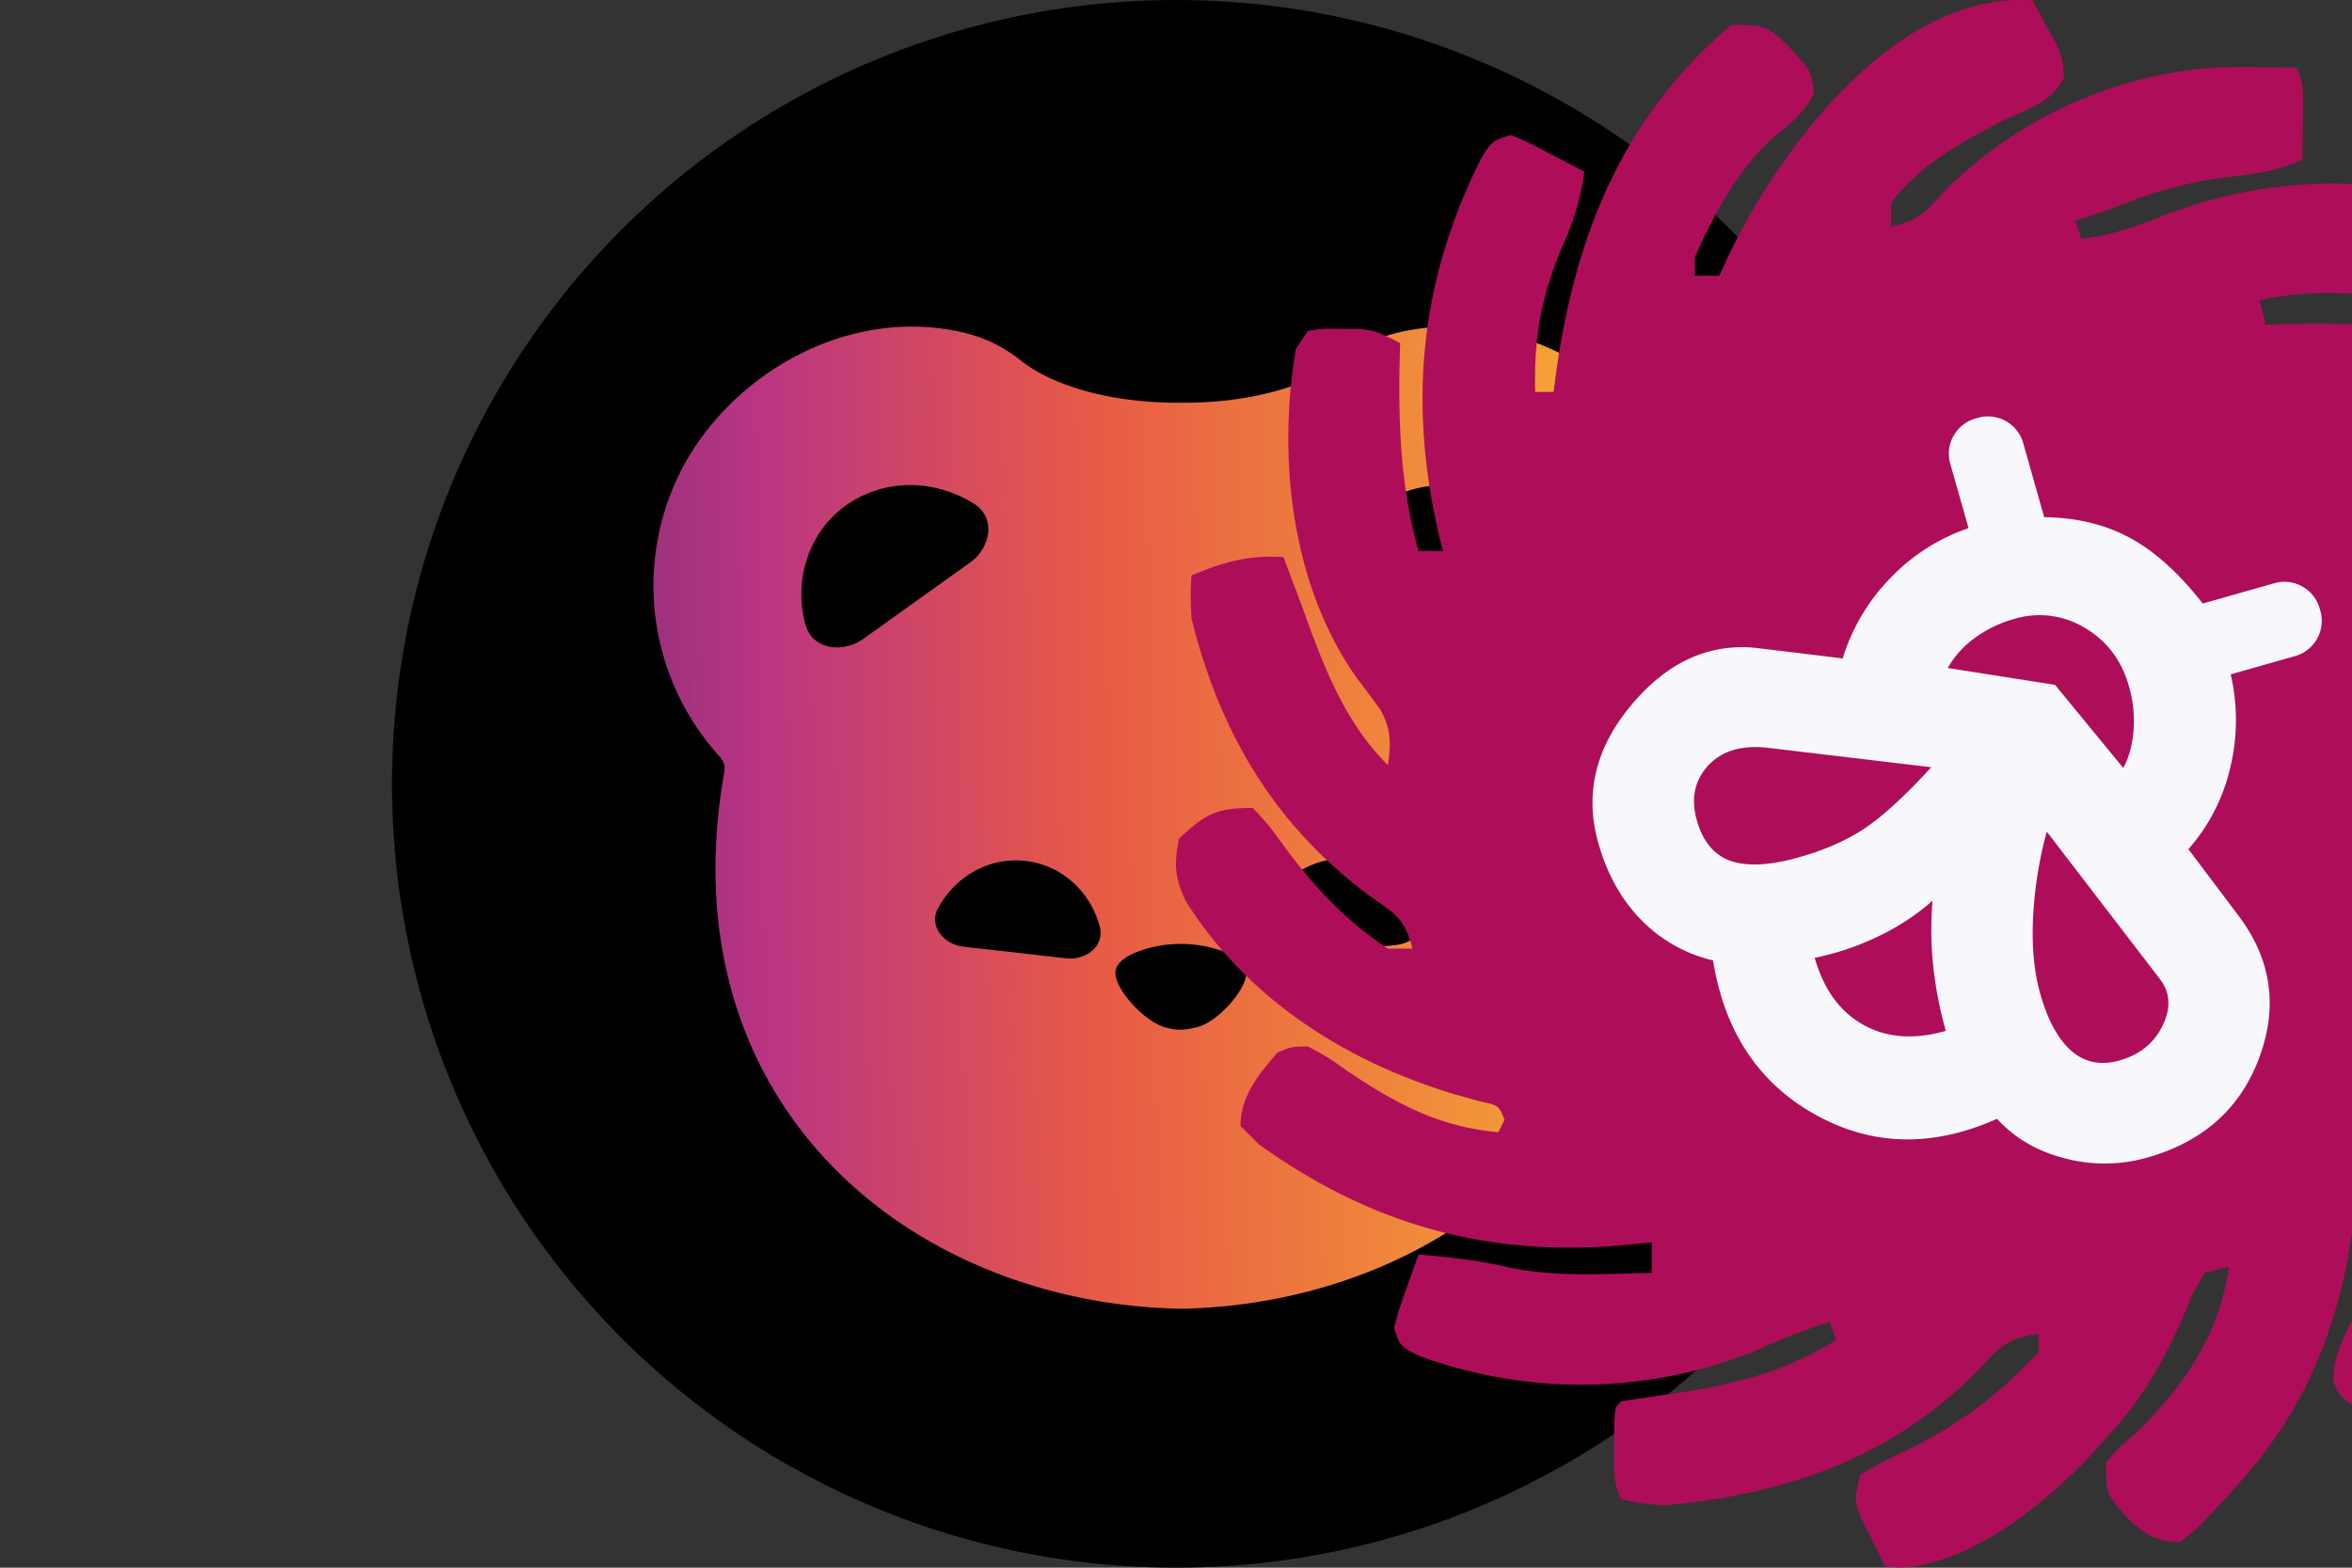 <svg xmlns="http://www.w3.org/2000/svg" viewBox="0 0 192 128"><rect x="0" y="0" width="192" height="128" fill="#333333" stroke="none"/><svg viewBox="0 0 128 128"><circle cx="64" cy="64" r="64"/><path fill="url(#a)" fill-rule="evenodd" d="M107.456 47.58a20.72 20.72 0 0 1-5.44 14.22 1.43 1.43 0 0 0-.36 1.2c2.332 13.104-1.104 23.88-8.176 31.56-7.428 8.06-18.324 12.072-28.896 12.292h-.38c-10.568-.22-21.464-4.236-28.896-12.296C28.24 86.88 24.804 76.104 27.132 63a1.44 1.44 0 0 0-.36-1.2 20.72 20.72 0 0 1-3.36-23.008c3.732-7.72 13.172-13.748 22.836-11.732q.48.1 1.168.3c1.436.424 2.76 1.148 3.92 2.08 2.584 2.06 7.328 3.44 12.752 3.44h.616c5.424 0 10.168-1.376 12.748-3.44 1.164-.928 2.488-1.656 3.92-2.08a16 16 0 0 1 1.172-.3c9.664-2.012 19.104 4.016 22.836 11.732a20.6 20.6 0 0 1 2.076 8.788m-63.424-7.812a10 10 0 0 1 3.488 1.368c1.78 1.12 1.38 3.568-.324 4.792l-8.72 6.236c-1.704 1.224-4.192.84-4.728-1.172a9.6 9.6 0 0 1-.252-3.68 9.1 9.1 0 0 1 1.168-3.428 8.5 8.5 0 0 1 2.412-2.632 9 9 0 0 1 3.288-1.44 9.2 9.2 0 0 1 3.668-.044m47.088 1.48a8.8 8.8 0 0 1 3.584 6.06 9.5 9.5 0 0 1-.252 3.68c-.54 2.016-3.024 2.4-4.732 1.176l-8.716-6.236c-1.708-1.224-2.108-3.672-.328-4.792a10 10 0 0 1 3.488-1.368 9.2 9.2 0 0 1 3.668.04 8.8 8.8 0 0 1 3.288 1.44M67.632 77.6a10.16 10.16 0 0 0-6.472 0c-1.16.396-2.168 1.008-2.104 1.928.116 1.412 2.36 3.828 3.98 4.328.992.3 1.616.28 2.72 0 1.624-.416 3.88-2.916 3.984-4.328.072-.92-.948-1.532-2.108-1.928m-13.248-6.428a7.2 7.2 0 0 1 2.128 1.884 7.5 7.5 0 0 1 1.264 2.604c.424 1.58-1.128 2.772-2.772 2.584l-4.18-.48-4.156-.464c-1.64-.188-2.864-1.7-2.096-3.144a7.6 7.6 0 0 1 1.836-2.248 7.2 7.2 0 0 1 2.508-1.36 6.92 6.92 0 0 1 5.468.624m27.86.588a7.3 7.3 0 0 0-2.508-1.36 6.92 6.92 0 0 0-5.468.624 7.2 7.2 0 0 0-2.128 1.888 7.6 7.6 0 0 0-1.264 2.604c-.424 1.576 1.124 2.768 2.76 2.584l4.184-.48 4.16-.464c1.648-.188 2.868-1.7 2.1-3.144a8 8 0 0 0-1.836-2.252" clip-rule="evenodd"/><defs><linearGradient id="a" x1="159.212" x2="-25.728" y1="67.356" y2="70.14" gradientUnits="userSpaceOnUse"><stop stop-color="#F8F29C"/><stop offset=".165" stop-color="#F6DB2A"/><stop offset=".333" stop-color="#F4A435"/><stop offset=".55" stop-color="#E85A46"/><stop offset=".699" stop-color="#B93483"/><stop offset=".867" stop-color="#502B6E"/><stop offset="1" stop-color="#2A2136"/></linearGradient></defs></svg><svg x="64" viewBox="0 0 128 128"><path fill="#AE0D59" d="M69.911.033q.654 1.164 1.284 2.342l.722 1.316c.5 1.337.5 1.337.574 2.619-.938 1.983-2.606 2.424-4.552 3.339-3.592 1.802-7.04 3.65-9.553 6.868v1.998c2.278-.568 2.694-1.09 4.229-2.779C68.64 9.581 77.258 5.72 85.92 5.471c1.848-.005 3.691.013 5.538.057.722 1.44.548 2.705.532 4.308l-.013 1.799-.019 1.385c-2.028.93-3.862 1.21-6.075 1.436-3.405.417-6.301 1.268-9.459 2.56q-1.5.51-3.006 1l.5 1.498c2.46-.308 4.534-1.044 6.828-1.967 9.516-3.616 19.257-3.32 28.751.468-.214 2.815-.441 5.095-2.005 7.493-1.782.592-2.368.348-4.134-.188-4.887-1.396-9.891-1.893-14.907-.811l.5 1.998 2.587-.07c11.53-.183 21.673 1.546 30.486 9.56l.501 1.998c-.827 1.288-.827 1.288-1.972 2.623l-1.142 1.35-.894 1.022c-2.041-.273-3.201-.879-4.823-2.123-4.326-3.11-8.455-4.62-13.718-5.37l-.501 1.999 1.472.297c10.993 2.444 19.802 8.061 26.183 17.373.908 1.81.908 1.81.846 3.067-.556 1.569-1.182 2.025-2.569 2.927l-1.167.792c-1.213.52-1.213.52-2.482.54-1.8-.758-2.346-1.908-3.367-3.549-2.771-4.184-5.84-7.233-10.397-9.459h-1.003l-.501 1.998 1.085.385c8.779 3.796 13.979 12.136 17.456 20.594 1.904 5.375 1.904 5.375 1.002 7.992-2.343 1.148-4.4 1.809-7.015 1.499-1.404-1.4-1.589-2.815-2.13-4.714-1.576-5.15-3.648-9.367-7.391-13.268l-1.002-.5c0 2.624.804 4.064 2.349 6.088 6.515 8.55 7.893 17.771 7.172 28.378l-1.003 2.497c-1.552.516-2.403.518-4.008.375l-1.316-.101c-1.19-.274-1.19-.274-2.693-1.772a88 88 0 0 1 .031-5.682c.071-4.66-.156-8.519-2.036-12.8h-1.503c.247 2.46.692 4.786 1.284 7.18 2.051 9.483.41 18.415-3.899 27.005-.893 1.28-.893 1.28-2.897 1.78-1.274-.41-1.274-.41-2.6-1.062l-1.336-.628c-1.075-.808-1.075-.808-1.565-1.936-.015-1.86.6-3.065 1.398-4.741 2.158-4.801 2.759-8.9 2.6-14.111l-2.005.5-.039 1.375c-.423 9.347-3.123 18.039-9.482 25.098l-1.246 1.401c-2.526 2.693-2.526 2.693-3.765 3.594-1.994-.018-3.035-.744-4.415-2.123-1.598-1.873-1.598-1.873-1.598-4.37.955-1.109.955-1.109 2.255-2.248 4.028-3.827 7.01-8.174 7.767-13.737l-2.004.5c-.996 1.785-.996 1.785-1.88 3.965-1.662 3.672-3.39 6.584-6.138 9.522l-1.008 1.141c-3.828 4.112-9.924 9.125-15.747 9.442l-1.284-.094q-.652-1.306-1.284-2.622l-.723-1.475c-.499-1.397-.499-1.397.002-3.395 1.737-1.021 1.737-1.021 3.978-2.092 3.732-1.886 6.653-3.909 9.552-6.9l1.002-.999v-1.498c-2.335.229-3.193 1.028-4.729 2.747-7.053 7.292-15.875 10.371-25.838 11.239-2.008-.152-2.008-.152-3.508-.499-.718-1.432-.567-2.684-.563-4.277l-.004-1.782c.066-1.434.066-1.434.567-1.934q2.22-.348 4.448-.655c4.85-.742 8.921-1.755 13.09-4.34l-.5-1.498a51 51 0 0 0-5.731 2.217c-8.887 3.696-18.737 3.87-27.78.571-1.566-.79-1.566-.79-2.067-2.289.39-1.457.39-1.457.97-3.09l.578-1.645.456-1.259c2.498.214 4.823.455 7.266 1.031 3.855.834 7.855.544 11.776.468v-2.498l-2.443.25c-11.11.957-20.575-1.748-29.627-8.242l-1.504-1.498c0-2.468 1.463-4.175 3.007-5.994 1.13-.482 1.13-.482 2.505-.5 1.604.864 1.604.864 3.352 2.092 3.893 2.61 7.416 4.488 12.183 4.901l.5-.999c-.449-1.188-.449-1.188-2.092-1.537l-2.073-.586C13.794 86.632 5.806 81.55.801 73.577c-.904-1.86-.979-3.106-.543-5.112 2.145-2.012 3.032-2.497 6.014-2.497 1.309 1.406 1.309 1.406 2.662 3.278 2.497 3.322 4.883 5.899 8.362 8.21H19.3c-.633-2.523-1.448-2.853-3.539-4.339-7.738-5.777-12.173-13.264-14.5-22.634-.079-2.018-.079-2.018 0-3.497 2.628-1.102 4.659-1.676 7.516-1.498l.595 1.592.419 1.103q.531 1.415 1.041 2.837c1.556 4.227 3.232 8.23 6.464 11.451.274-1.8.26-3.064-.693-4.648q-.933-1.26-1.873-2.512c-5.312-7.507-6.457-17.935-4.95-26.806l1.001-1.499c1.233-.181 1.233-.181 2.694-.156l1.452.006c1.367.15 1.367.15 3.37 1.15l-.052 1.939c-.082 5.237.146 9.987 1.556 15.043h2.005l-.33-1.252c-2.546-10.881-1.546-20.991 3.495-30.917.843-1.297.843-1.297 2.347-1.797 1.462.607 1.462.607 3.1 1.468l1.65.856 1.263.673c-.287 2.167-.83 3.94-1.722 5.932-1.77 4.14-2.412 7.577-2.287 12.05h1.503l.24-1.83c1.586-11.082 5.48-20.753 14.292-28.14 2.694 0 2.92.05 4.698 1.81 1.778 1.91 1.778 1.91 2.036 3.747-.812 1.618-1.827 2.45-3.24 3.555-2.931 2.604-4.94 6.321-6.5 9.87v1.498h2.004l.7-1.538C49.215 12.225 58.735-.74 69.912.033"/><path fill="#F8F8FC" d="M86.771 74.81q3.968 5.305 1.662 11.536-2.302 6.229-9.151 8.171c-2.18.618-4.485.643-6.678.074q-3.407-.86-5.582-3.242-7.896 3.528-14.838-.344-6.943-3.872-8.343-12.587a12 12 0 0 1-5.875-3.318q-2.417-2.477-3.487-6.248-1.72-6.05 2.732-11.336 4.452-5.285 10.33-4.592l6.881.835a16.24 16.24 0 0 1 3.837-6.503 15.9 15.9 0 0 1 6.439-4.133l-1.465-5.158a2.993 2.993 0 0 1 2.134-3.822 2.993 2.993 0 0 1 3.82 2.13l1.688 5.955q3.987.048 7.025 1.704 3.04 1.656 5.913 5.346l5.754-1.633a3 3 0 0 1 2.372.239 3 3 0 0 1 1.45 1.891 2.99 2.99 0 0 1-1.035 3.293c-.325.25-.698.429-1.096.528l-5.159 1.465c.58 2.51.567 5.12-.038 7.623a15.3 15.3 0 0 1-3.417 6.652zm-23.93 9.361a32 32 0 0 1-1.031-5.333c-.182-1.759-.2-3.53-.054-5.292a19.1 19.1 0 0 1-4.477 2.932 22 22 0 0 1-5.137 1.726q1.099 3.87 3.965 5.47t6.734.497M50.878 69.99q3.175-.897 5.382-2.385 2.203-1.48 5.397-4.961l-13.31-1.583q-3.22-.372-4.901 1.443-1.678 1.814-.923 4.496.736 2.58 2.757 3.292 2.025.71 5.598-.302m26.15 16.593q2.483-.7 3.524-2.875 1.048-2.172-.283-3.834L71.082 67.9a33 33 0 0 0-1.124 7.18q-.143 3.471.59 6.05.93 3.277 2.563 4.688t3.916.764m.299-23.882q.706-1.275.84-3.082a10.2 10.2 0 0 0-.376-3.592q-.9-3.171-3.604-4.764a7.13 7.13 0 0 0-5.78-.72 9.9 9.9 0 0 0-3.203 1.551 7.6 7.6 0 0 0-2.2 2.449l8.753 1.375z"/></svg></svg>
